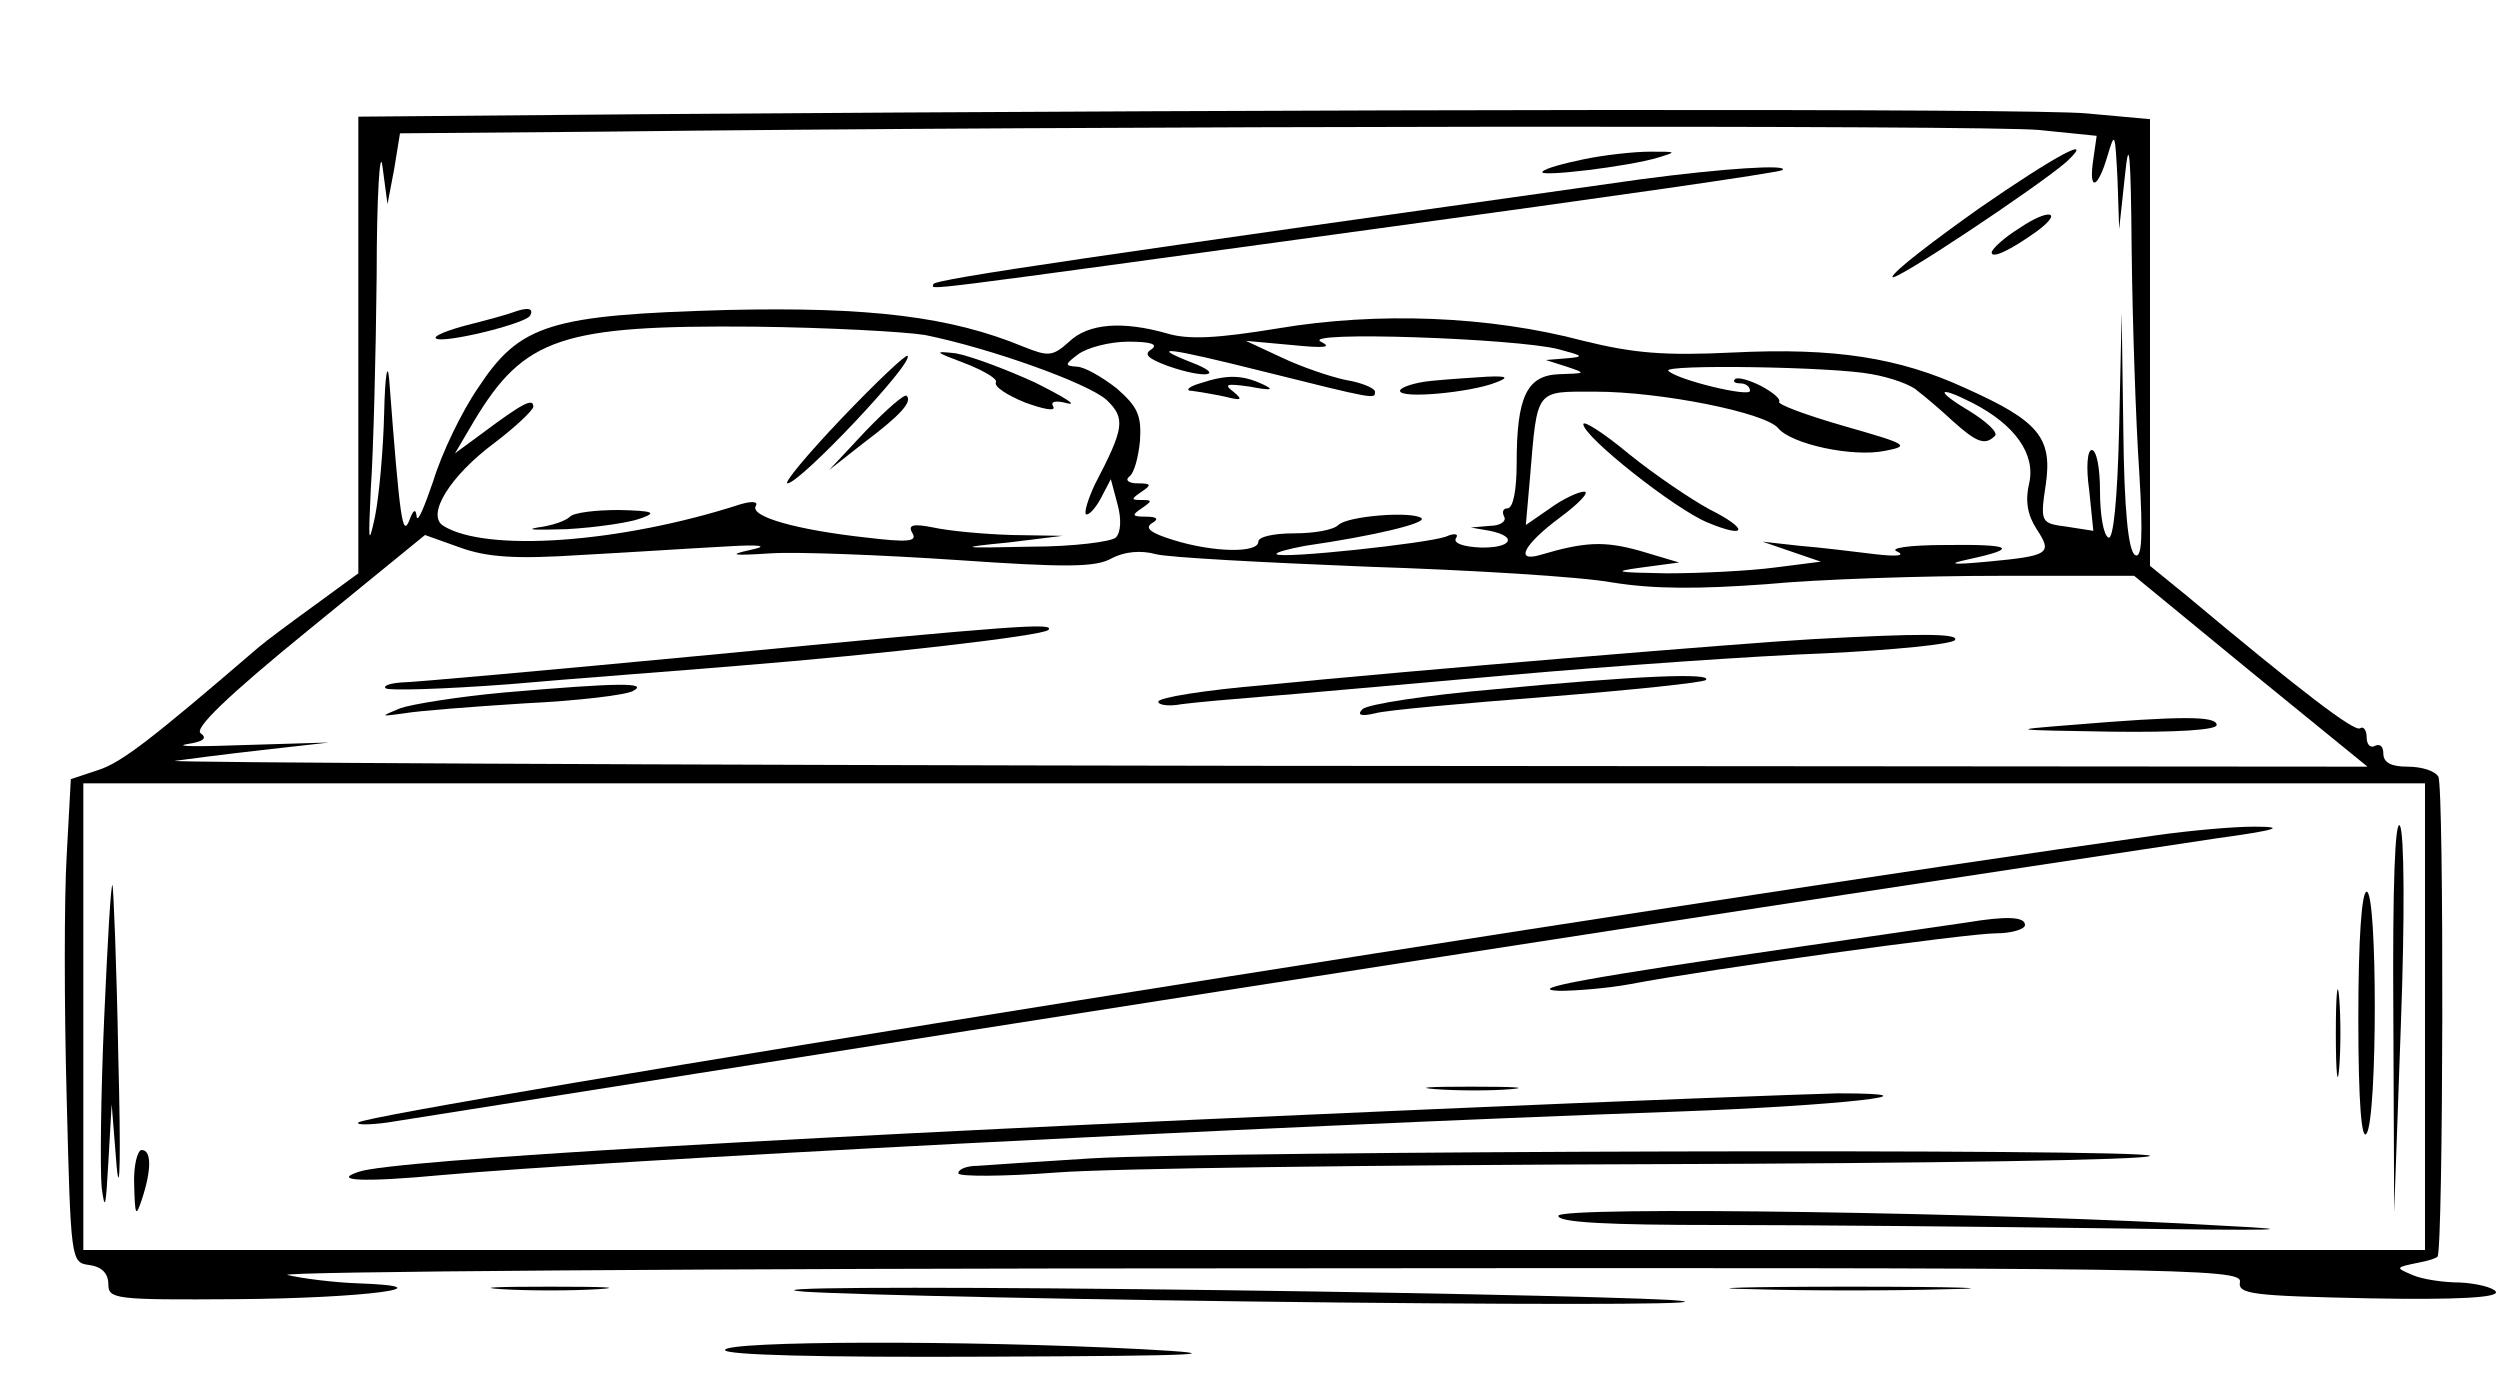 <?xml version="1.0" standalone="no"?>
<!DOCTYPE svg PUBLIC "-//W3C//DTD SVG 20010904//EN"
 "http://www.w3.org/TR/2001/REC-SVG-20010904/DTD/svg10.dtd">
<svg version="1.0" xmlns="http://www.w3.org/2000/svg"
 width="300pt" height="168pt" viewBox="0 0 300 168"
 preserveAspectRatio="xMidYMid meet">
<g transform="translate(0,168) scale(0.1,-0.1)"
fill="#000000" stroke="none">
<path d="M778 1543 l-348 -3 0 -274 0 -274 -52 -38 c-29 -21 -60 -44 -68 -51
-128 -110 -164 -138 -192 -147 l-33 -11 -5 -92 c-3 -51 -3 -181 0 -290 5 -196
5 -198 27 -201 15 -2 23 -10 23 -23 0 -18 8 -19 153 -18 154 1 259 15 147 19
-30 1 -68 6 -85 10 -16 4 505 8 1158 8 1109 1 1187 0 1185 -16 -3 -15 13 -17
155 -20 107 -2 156 1 152 8 -3 5 -23 10 -43 11 -20 0 -46 4 -57 9 -21 9 -21 9
8 15 11 2 20 5 22 7 7 7 8 565 1 576 -4 7 -20 12 -37 12 -20 0 -29 5 -29 16 0
8 -4 12 -10 9 -5 -3 -10 1 -10 10 0 9 -4 14 -8 11 -7 -4 -68 42 -209 160 l-43
35 0 268 0 268 -77 7 c-70 6 -905 5 -1725 -1z m1669 -19 l69 -7 -4 -28 c-6
-39 5 -37 17 4 9 30 9 28 12 -28 l2 -60 7 65 c5 49 7 26 8 -91 1 -86 5 -205 9
-264 5 -81 3 -106 -5 -101 -8 5 -13 54 -14 149 l-2 142 -3 -138 c-2 -86 -7
-136 -13 -132 -6 3 -10 28 -10 56 0 27 -4 49 -10 49 -5 0 -7 -20 -3 -48 l5
-49 -32 5 c-31 4 -32 5 -25 51 8 56 -9 76 -96 115 -80 37 -158 49 -279 43 -83
-4 -119 -1 -180 14 -113 30 -247 35 -366 15 -73 -12 -108 -14 -134 -6 -53 15
-94 12 -117 -10 -20 -18 -25 -18 -55 -6 -87 36 -184 48 -356 44 -212 -6 -248
-17 -298 -93 -20 -29 -44 -79 -54 -112 -11 -32 -19 -51 -20 -43 -1 10 -4 9 -9
-5 -8 -19 -11 -1 -24 170 -2 22 -5 4 -6 -40 -1 -44 -6 -100 -11 -125 -8 -37
-8 -30 -5 34 3 43 6 158 7 255 0 97 4 156 7 131 l6 -45 8 42 7 43 243 2 c585
7 1661 8 1724 2z m-1337 -246 c79 -16 196 -58 218 -78 23 -22 21 -34 -14 -101
-8 -17 -13 -33 -11 -36 3 -2 11 6 18 19 l12 23 8 -30 c5 -18 4 -34 -2 -40 -5
-5 -51 -11 -102 -11 -87 -2 -89 -1 -27 5 l65 8 -61 1 c-34 1 -76 5 -94 9 -25
5 -31 3 -25 -7 6 -10 -6 -11 -56 -5 -82 9 -140 25 -132 38 3 5 -4 6 -18 2
-145 -47 -306 -58 -357 -26 -21 13 8 60 62 100 25 19 46 39 46 43 0 11 -13 4
-60 -31 l-34 -25 23 39 c60 100 105 115 336 113 88 -1 180 -6 205 -10z m760
-17 c30 -8 32 -9 10 -11 l-25 -2 25 -8 c24 -8 23 -8 -8 -9 -40 -1 -52 -27 -52
-107 0 -31 -4 -54 -11 -54 -5 0 -7 -4 -4 -10 3 -5 -4 -11 -17 -11 l-23 -2 23
-4 c34 -7 26 -21 -12 -20 -20 1 -32 5 -29 11 4 5 -1 7 -12 2 -22 -8 -198 -27
-203 -21 -2 2 13 6 34 10 83 12 145 27 140 33 -10 9 -89 3 -100 -8 -6 -6 -29
-10 -53 -10 -24 0 -43 -4 -43 -10 0 -14 -54 -13 -102 2 -26 8 -35 14 -26 20 9
5 7 8 -7 8 -17 0 -17 2 -5 10 13 9 13 10 0 10 -13 0 -13 1 0 10 12 8 12 10 -5
10 -11 0 -15 4 -10 8 6 4 11 23 13 43 2 31 -3 41 -28 63 -18 14 -39 26 -48 26
-15 1 -14 3 2 15 11 8 38 15 60 15 27 0 36 -3 28 -9 -10 -6 -5 -11 19 -20 45
-16 71 -12 29 4 -53 21 -29 18 83 -10 140 -35 137 -34 137 -25 0 4 -16 11 -35
14 -19 4 -54 16 -77 27 l-43 20 55 -5 c40 -4 49 -3 35 4 -25 13 234 4 285 -9z
m376 -30 c23 -4 48 -13 55 -20 8 -6 27 -22 42 -36 29 -26 39 -30 51 -18 4 4
-10 17 -31 30 -42 25 -38 31 5 9 50 -26 75 -61 67 -96 -5 -21 -2 -38 9 -55 19
-29 16 -32 -59 -39 -43 -4 -50 -3 -22 3 60 13 52 18 -28 17 -46 0 -69 -4 -58
-8 10 -5 -2 -6 -27 -3 -25 3 -65 8 -90 10 l-45 5 35 -12 35 -12 -55 -7 c-30
-4 -89 -7 -130 -7 -61 1 -67 2 -30 7 l45 6 -47 14 c-43 12 -66 11 -120 -5 -31
-9 -19 13 24 45 23 17 36 31 29 31 -7 0 -26 -9 -41 -20 l-29 -20 5 57 c9 108
6 103 79 103 77 0 204 -25 219 -44 16 -19 89 -35 128 -27 31 6 27 8 -50 30
-45 13 -80 26 -77 29 2 3 -7 11 -22 19 -14 7 -28 11 -31 8 -3 -3 0 -5 6 -5 7
0 12 -4 12 -9 0 -8 -87 13 -98 24 -8 8 199 5 244 -4z m-1549 -217 c56 3 132 8
170 10 47 3 57 1 33 -4 -27 -6 -21 -7 25 -4 33 2 133 -2 223 -8 130 -9 167 -9
186 2 15 8 35 10 53 5 15 -4 129 -10 253 -15 124 -4 257 -12 295 -19 50 -8
103 -8 185 -2 63 6 188 10 278 10 l163 0 140 -115 140 -114 -1328 1 c-730 1
-1317 4 -1303 6 14 2 61 8 105 13 l80 9 -100 -3 c-55 -2 -87 -2 -71 1 20 3 25
7 17 13 -9 5 31 44 128 123 l141 115 42 -15 c33 -12 68 -14 145 -9z m2213
-554 l0 -280 -1405 0 -1405 0 0 280 0 280 1405 0 1405 0 0 -280z"/>
<path d="M1901 1489 c-24 -5 -47 -11 -50 -15 -7 -7 103 6 139 17 23 7 22 7
-10 7 -19 0 -55 -4 -79 -9z"/>
<path d="M2375 1430 c-55 -39 -102 -75 -104 -82 -4 -11 176 109 209 138 36 34
-14 7 -105 -56z"/>
<path d="M1970 1465 c-647 -91 -850 -120 -850 -126 0 -7 -42 -12 535 67 264
36 482 67 484 70 8 7 -71 2 -169 -11z"/>
<path d="M2423 1406 c-18 -11 -33 -25 -33 -29 0 -8 23 3 55 26 32 24 13 27
-22 3z"/>
<path d="M615 1305 c-5 -2 -30 -9 -54 -15 -23 -6 -41 -13 -38 -16 7 -7 106 17
113 27 5 9 -2 11 -21 4z"/>
<path d="M1010 1178 c-41 -43 -70 -78 -65 -78 15 0 153 146 144 153 -2 2 -38
-32 -79 -75z"/>
<path d="M1158 1244 c23 -9 40 -19 37 -23 -2 -5 13 -15 35 -24 22 -8 37 -11
34 -5 -4 6 2 8 17 4 13 -3 -5 8 -39 25 -35 16 -78 32 -95 35 -27 3 -26 2 11
-12z"/>
<path d="M1039 1163 l-44 -47 42 33 c44 33 58 49 51 56 -2 3 -24 -16 -49 -42z"/>
<path d="M684 1060 c-5 -5 -22 -11 -39 -13 -16 -3 -1 -3 35 -2 36 2 76 8 89
13 20 7 15 9 -26 10 -28 0 -54 -3 -59 -8z"/>
<path d="M1440 1220 c-14 -4 -18 -9 -10 -9 8 -1 26 -4 40 -7 20 -5 22 -4 10 6
-12 9 -8 10 20 6 26 -5 30 -4 15 3 -24 11 -42 12 -75 1z"/>
<path d="M1718 1223 c-21 -2 -38 -8 -38 -12 0 -10 85 -2 115 10 16 6 14 8 -10
7 -16 -1 -47 -3 -67 -5z"/>
<path d="M1900 1171 c0 -15 110 -102 149 -118 48 -20 50 -8 2 16 -22 12 -65
41 -96 66 -30 25 -55 41 -55 36z"/>
<path d="M850 894 c-190 -18 -356 -33 -369 -33 -13 -1 -22 -4 -18 -7 3 -3 70
-1 149 5 79 7 202 16 273 22 175 14 365 36 373 43 8 9 -34 6 -408 -30z"/>
<path d="M2175 913 c-75 -4 -487 -38 -657 -55 -71 -6 -128 -15 -128 -20 0 -4
12 -6 28 -3 15 2 59 6 97 9 39 3 172 15 297 26 125 11 295 23 378 26 83 4 153
11 156 16 5 8 -43 8 -171 1z"/>
<path d="M1795 853 c-82 -7 -154 -18 -160 -24 -7 -7 -2 -9 15 -5 14 4 107 12
208 20 101 8 186 17 189 20 9 9 -85 5 -252 -11z"/>
<path d="M605 849 c-55 -5 -111 -14 -125 -19 -24 -10 -24 -10 5 -6 17 3 82 8
145 12 63 3 122 10 130 15 18 10 -16 10 -155 -2z"/>
<path d="M2485 810 c-76 -6 -73 -6 48 -8 79 -1 127 2 127 8 0 11 -42 11 -175
0z"/>
<path d="M2872 465 l1 -240 8 224 c5 134 4 231 -1 240 -6 10 -9 -74 -8 -224z"/>
<path d="M2590 678 c-586 -82 -2148 -332 -2160 -345 -3 -3 13 -3 35 0 1046
166 1597 251 2195 341 73 10 84 14 45 14 -27 0 -79 -5 -115 -10z"/>
<path d="M125 458 c-4 -90 -5 -181 -3 -203 4 -30 5 -23 8 30 l4 70 6 -75 c4
-41 5 17 2 130 -2 113 -6 206 -7 208 -2 2 -6 -70 -10 -160z"/>
<path d="M2830 458 c0 -103 4 -148 10 -138 13 20 13 290 0 290 -6 0 -10 -57
-10 -152z"/>
<path d="M2360 573 c-14 -2 -104 -15 -200 -29 -254 -37 -332 -51 -289 -53 20
0 58 3 85 8 94 18 405 61 439 61 19 0 35 5 35 10 0 10 -22 11 -70 3z"/>
<path d="M2803 440 c0 -47 2 -66 4 -42 2 23 2 61 0 85 -2 23 -4 4 -4 -43z"/>
<path d="M1723 373 c26 -2 67 -2 90 0 23 2 2 3 -48 3 -49 0 -68 -1 -42 -3z"/>
<path d="M1720 349 c-770 -33 -1248 -61 -1289 -75 -34 -11 4 -13 100 -4 189
17 973 58 1479 76 195 7 331 22 195 22 -38 -1 -257 -9 -485 -19z"/>
<path d="M161 258 c1 -37 2 -39 9 -18 12 36 12 60 0 60 -5 0 -10 -19 -9 -42z"/>
<path d="M1310 290 c-63 -4 -125 -8 -137 -9 -13 0 -23 -4 -23 -9 0 -4 53 -4
118 1 64 5 386 9 714 10 329 1 598 5 598 10 0 9 -1111 6 -1270 -3z"/>
<path d="M1870 221 c0 -8 59 -11 193 -11 107 0 317 -2 468 -4 204 -3 239 -2
139 3 -265 16 -800 24 -800 12z"/>
<path d="M602 133 c32 -2 84 -2 116 0 31 2 5 3 -58 3 -63 0 -89 -1 -58 -3z"/>
<path d="M965 130 c61 -4 349 -10 640 -13 301 -3 474 -2 400 3 -71 4 -359 10
-640 13 -283 3 -461 2 -400 -3z"/>
<path d="M2103 133 c64 -2 170 -2 235 0 64 1 11 3 -118 3 -129 0 -182 -2 -117
-3z"/>
<path d="M870 60 c0 -6 111 -9 318 -8 260 1 293 3 182 9 -213 11 -500 10 -500
-1z"/>
</g>
</svg>
